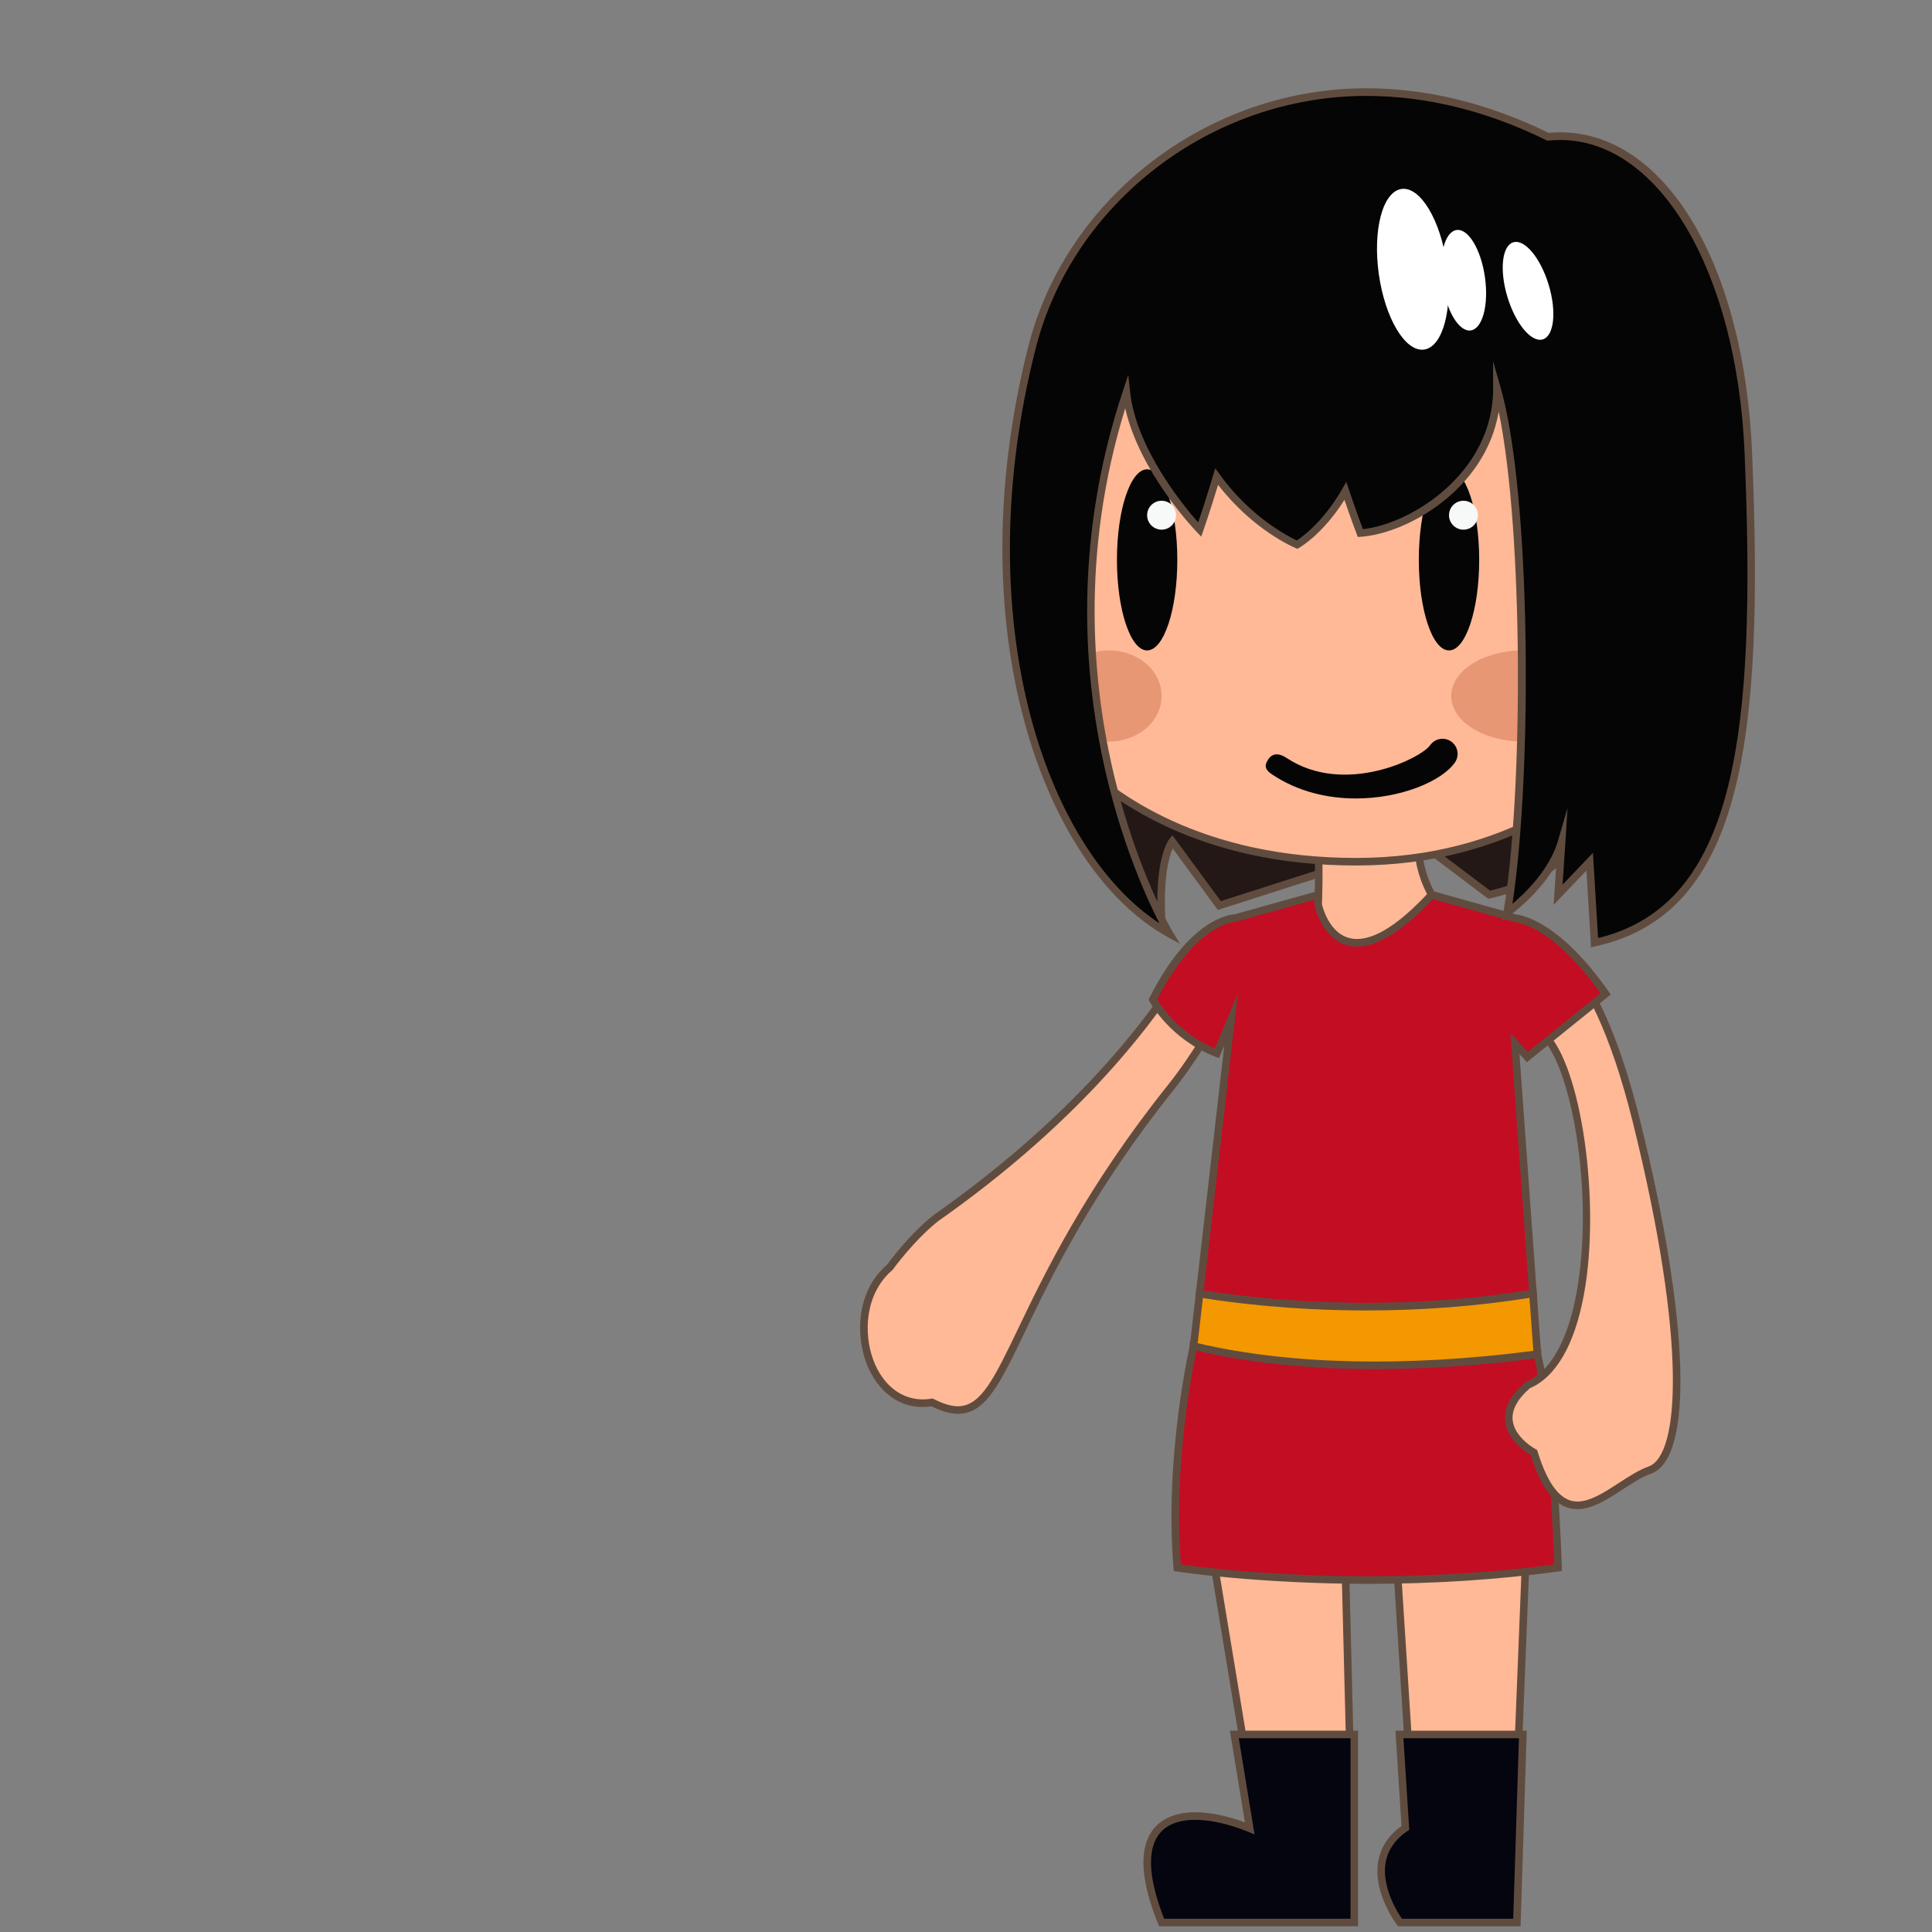 <?xml version="1.0" encoding="utf-8"?>
<!-- Generator: Adobe Illustrator 18.0.0, SVG Export Plug-In . SVG Version: 6.00 Build 0)  -->
<!DOCTYPE svg PUBLIC "-//W3C//DTD SVG 1.1//EN" "http://www.w3.org/Graphics/SVG/1.1/DTD/svg11.dtd">
<svg version="1.1" id="レイヤー_1" xmlns="http://www.w3.org/2000/svg" xmlns:xlink="http://www.w3.org/1999/xlink" x="0px"
	 y="0px" width="64px" height="64px" viewBox="0 0 64 64" style="enable-background:new 0 0 64 64;" xml:space="preserve">
<rect x="0" y="0" width="64" height="64" fill="#808080" stroke="none"/>
<g>
	<g>
		<path style="fill:#231815;" d="M38.479,30.417c0,0-8.602-4.333-1.791-22.167l14.238,0.333
			c0,0,7.573,19.03-1.594,21.057l-2.334-1.758l-6.606,2.116l-1.56-2.123
			C38.833,27.875,38.375,28.435,38.479,30.417z"/>
		<path style="fill:#604C3F;" d="M38.615,30.625l-0.192-0.097
			c-0.089-0.045-2.208-1.143-3.509-4.462c-1.193-3.043-1.875-8.611,1.657-17.861
			l0.032-0.083L36.691,8.125l14.321,0.335l0.03,0.077
			c0.205,0.517,4.998,12.715,1.939,18.488c-0.771,1.455-1.989,2.376-3.622,2.737
			l-0.057,0.012l-2.328-1.754l-6.631,2.124l-1.496-2.038
			c-0.118,0.273-0.315,0.947-0.244,2.303L38.615,30.625z M36.773,8.377
			c-3.462,9.11-2.802,14.585-1.636,17.577c1.041,2.667,2.656,3.884,3.207,4.237
			c-0.06-1.822,0.372-2.373,0.392-2.396l0.102-0.125l1.603,2.181l6.582-2.108
			l2.34,1.762c1.529-0.353,2.673-1.227,3.399-2.597
			c2.881-5.437-1.511-17.138-1.921-18.202L36.773,8.377z"/>
	</g>
	<g>
		<g>
			<path style="fill:#FFB997;" d="M50.245,59.102h-3.506l-0.698-10.916l-1.576-0.292
				l0.282,11.208h-3.323l-1.886-11.416v-3.095
				c3.79,0.912,8.065,0.704,11.389,0.267l-0.219,2.661L50.245,59.102z"/>
			<path style="fill:#604C3F;" d="M50.365,59.227h-3.743l-0.008-0.117l-0.691-10.818
				L44.594,48.045L44.875,59.227h-3.558l-0.017-0.104l-1.886-11.416l-0.002-3.273
				l0.154,0.037c3.099,0.746,7.021,0.833,11.343,0.264l0.154-0.021l-0.231,2.815
				L50.365,59.227z M46.856,58.977H50.125l0.458-11.463l0.206-2.513
				c-4.22,0.542-8.061,0.458-11.126-0.252v2.937l1.867,11.291h3.089l-0.283-11.234
				l1.823,0.338l0.007,0.098L46.856,58.977z"/>
		</g>
		<g>
			<g>
				<path style="fill:#05050F;" d="M44.863,57.456v6.229h-3.19h-3.193
					C37,60.019,39.244,59.688,41.399,60.565l-0.511-3.109H44.863z"/>
				<path style="fill:#604C3F;" d="M44.988,63.811h-6.593l-0.032-0.078
					c-0.565-1.402-0.638-2.432-0.215-3.06c0.282-0.418,0.784-0.64,1.45-0.64
					c0.484,0,1.049,0.116,1.642,0.336l-0.499-3.038h4.247V63.811z M38.564,63.561
					h6.174v-5.979h-3.702l0.522,3.185l-0.206-0.084
					c-0.639-0.261-1.245-0.398-1.754-0.398c-0.588,0-1.006,0.179-1.243,0.53
					C37.994,61.349,38.066,62.298,38.564,63.561z"/>
			</g>
			<g>
				<path style="fill:#05050F;" d="M50.447,57.456L50.25,63.686h-3.875c0,0-1.512-1.979,0.181-3.137
					l-0.197-3.093H50.447z"/>
				<path style="fill:#604C3F;" d="M50.371,63.811h-4.058l-0.038-0.049
					c-0.032-0.043-0.789-1.048-0.623-2.08c0.076-0.476,0.337-0.878,0.774-1.194
					l-0.201-3.156h4.351L50.371,63.811z M46.439,63.561h3.689l0.189-5.979h-3.827
					l0.193,3.031l-0.059,0.04c-0.413,0.282-0.658,0.642-0.727,1.067
					C45.77,62.525,46.296,63.354,46.439,63.561z"/>
			</g>
		</g>
		<g>
			<path style="fill:#FFB997;" d="M41.877,30.485c0,0-1.294,3.283-3.09,5.533
				c-5.96,7.468-5.225,11.812-7.912,10.438c-2.154,0.377-3.06-3.062-1.41-4.463
				c0,0,0.701-0.975,1.535-1.641c3.112-2.183,6-4.906,7.974-7.923
				C38.974,32.429,39.935,29.979,41.877,30.485z"/>
			<path style="fill:#604C3F;" d="M31.734,46.834c-0.256,0-0.544-0.081-0.879-0.248
				c-0.951,0.146-1.783-0.419-2.166-1.461c-0.355-0.968-0.29-2.391,0.695-3.228
				c0.009-0.018,0.7-0.974,1.538-1.643c3.366-2.361,6.112-5.089,7.947-7.894
				c0.021-0.062,0.828-2.069,2.487-2.069c0.181,0,0.366,0.024,0.552,0.073
				l0.137,0.036L41.993,30.531c-0.013,0.033-1.321,3.326-3.108,5.565
				C36.168,39.5,34.837,42.274,33.956,44.11c-0.843,1.756-1.307,2.723-2.222,2.724
				C31.734,46.834,31.734,46.834,31.734,46.834z M30.895,46.326l0.038,0.019
				c0.314,0.161,0.577,0.239,0.802,0.239c0.758-0.001,1.198-0.918,1.997-2.582
				c0.886-1.846,2.225-4.636,4.959-8.062c1.559-1.952,2.751-4.725,3.016-5.366
				c-0.117-0.022-0.234-0.033-0.349-0.033c-1.488,0-2.259,1.914-2.267,1.934
				c-1.863,2.854-4.632,5.605-8.018,7.98c-0.805,0.643-1.499,1.602-1.505,1.611
				c-0.914,0.78-0.969,2.083-0.643,2.973c0.345,0.94,1.086,1.438,1.93,1.294
				L30.895,46.326z"/>
		</g>
		<g>
			<path style="fill:#C30D23;" d="M39.538,44.591c0,0-0.851,3.655-0.538,7.343
				c0,0,5.863,0.918,12.613,0c0,0-0.135-4.8-0.687-7.076
				C50.927,44.857,44.91,45.796,39.538,44.591z"/>
			<path style="fill:#604C3F;" d="M45.343,52.467c-3.703,0-6.336-0.405-6.362-0.41
				l-0.097-0.015L38.875,51.944c-0.311-3.665,0.533-7.345,0.541-7.382l0.028-0.121
				l0.121,0.027c1.81,0.406,3.886,0.611,6.172,0.611
				c2.913,0,5.148-0.343,5.17-0.346l0.114-0.019l0.026,0.112
				c0.549,2.263,0.689,7.054,0.69,7.102l0.003,0.112l-0.111,0.016
				C49.634,52.329,47.519,52.467,45.343,52.467z M39.116,51.824
				c0.507,0.072,2.941,0.393,6.227,0.393c2.124,0,4.189-0.132,6.142-0.392
				c-0.023-0.724-0.178-4.747-0.653-6.827c-0.494,0.069-2.535,0.332-5.094,0.332
				c-2.253,0-4.306-0.198-6.104-0.59C39.494,45.395,38.862,48.604,39.116,51.824z"/>
		</g>
		<g>
			<path style="fill:#FFB997;" d="M50.357,30.89c0,0,2.2-0.405,3.851,6.253
				c1.651,6.656,1.746,11.094,0.445,11.556c-1.3,0.462-2.834,2.688-3.841-0.581
				c0,0-1.732-0.917-0.201-2.238c2.853-1.182,2.151-10.067,0.529-11.6
				C51.141,34.279,48.685,32.001,50.357,30.89z"/>
			<path style="fill:#604C3F;" d="M52.251,49.992c-0.668,0-1.159-0.569-1.543-1.791
				c-0.175-0.104-0.777-0.502-0.848-1.12c-0.049-0.435,0.177-0.871,0.669-1.297
				l0.034-0.021c1.003-0.416,1.457-1.822,1.66-2.928
				c0.595-3.23-0.154-7.508-1.169-8.466c-0.061-0.056-1.496-1.402-1.401-2.577
				c0.033-0.411,0.247-0.749,0.635-1.007l0.047-0.019c0,0,0.033-0.007,0.097-0.007
				c0.545,0,2.437,0.458,3.897,6.352C55.969,43.719,56.112,48.312,54.695,48.816
				c-0.296,0.104-0.605,0.306-0.933,0.519
				C53.267,49.658,52.754,49.992,52.251,49.992z M50.679,45.986
				c-0.417,0.364-0.608,0.723-0.569,1.066c0.065,0.579,0.755,0.95,0.762,0.954
				l0.046,0.024l0.015,0.049c0.345,1.118,0.776,1.662,1.319,1.662
				c0.429,0,0.91-0.313,1.375-0.616c0.325-0.212,0.662-0.431,0.985-0.546
				c1.021-0.362,1.292-4.086-0.524-11.407c-1.502-6.059-3.421-6.182-3.686-6.162
				c-0.309,0.213-0.473,0.476-0.499,0.802c-0.085,1.054,1.31,2.362,1.323,2.375
				c1.155,1.092,1.807,5.641,1.244,8.693
				C52.164,44.543,51.545,45.616,50.679,45.986z"/>
		</g>
		<g>
			<g>
				<path style="fill:#C30D23;" d="M39.737,42.855l1.044-9.087l-0.469,1.125
					c-1.469-0.562-2.125-1.781-2.125-1.781c1.359-2.696,2.719-2.696,2.719-2.696
					l2.758-0.776h3.76L50.197,30.418c0.271,0.034,1.458,0.315,2.99,2.507
					l-2.594,2.094l-0.411-0.452l0.599,8.281
					C45.798,43.665,41.464,43.141,39.737,42.855z"/>
				<path style="fill:#604C3F;" d="M45.266,43.411c-2.553,0-4.572-0.271-5.549-0.433
					l-0.117-0.02l0.956-8.325l-0.175,0.42l-0.113-0.043
					c-1.495-0.573-2.162-1.788-2.19-1.839l-0.03-0.058l0.029-0.059
					c1.308-2.592,2.628-2.754,2.811-2.764l2.777-0.777l3.794,0.004l2.773,0.778
					c0.312,0.038,1.514,0.346,3.059,2.555l0.066,0.096l-2.776,2.241l-0.247-0.271
					l0.581,8.034l-0.112,0.019C49.022,43.263,47.16,43.411,45.266,43.411z
					 M39.875,42.751c1.008,0.162,2.954,0.41,5.391,0.41
					c1.841,0,3.651-0.141,5.383-0.419l-0.616-8.527l0.575,0.633l2.41-1.946
					c-1.491-2.092-2.622-2.333-2.836-2.359L47.406,29.765h-3.725L40.906,30.542
					c-0.012,0-1.287,0.049-2.576,2.566c0.143,0.232,0.757,1.14,1.914,1.624
					l0.763-1.829L39.875,42.751z"/>
			</g>
			<g>
				<path style="fill:#F39800;" d="M39.538,44.591l0.199-1.735
					c1.727,0.285,6.061,0.81,11.044-0.008l0.146,2.01
					C47.604,45.295,43.328,45.503,39.538,44.591z"/>
				<path style="fill:#604C3F;" d="M45.536,45.355c-2.227,0-4.254-0.217-6.027-0.644
					l-0.107-0.025l0.227-1.976l0.13,0.021c0.969,0.16,2.973,0.429,5.508,0.429
					c1.881,0,3.73-0.147,5.495-0.437l0.136-0.022l0.163,2.264l-0.116,0.016
					C49.058,45.229,47.238,45.355,45.536,45.355z M39.675,44.495
					c3.052,0.716,6.893,0.798,11.119,0.254l-0.128-1.756
					c-1.737,0.277-3.554,0.418-5.4,0.418c-2.444,0-4.4-0.249-5.419-0.411
					L39.675,44.495z"/>
			</g>
		</g>
	</g>
	<g>
		<g>
			<path style="fill:#FFB997;" d="M46.999,27.882c-0.036,0.515,0.076,1.102,0.425,1.758
				c-3.121,3.378-3.76,0.322-3.76,0.322s0.049-0.875,0-2.064
				C43.63,27.044,47.124,26.11,46.999,27.882z"/>
			<path style="fill:#604C3F;" d="M44.951,31.355c-1.111,0-1.406-1.354-1.409-1.368l-0.004-0.016
				l0.001-0.016c0.001-0.009,0.048-0.883,0-2.052
				c-0.006-0.147,0.061-0.294,0.198-0.437c0.386-0.401,1.285-0.716,2.049-0.716
				c0.49,0,0.87,0.129,1.099,0.374c0.181,0.194,0.261,0.452,0.239,0.767
				c-0.038,0.538,0.1,1.107,0.41,1.691l0.042,0.078l-0.061,0.065
				C46.517,30.807,45.653,31.355,44.951,31.355z M43.79,29.951
				c0.033,0.143,0.3,1.154,1.161,1.154c0.617,0,1.397-0.5,2.321-1.485
				c-0.304-0.599-0.438-1.186-0.398-1.747c0.018-0.243-0.041-0.438-0.173-0.579
				c-0.226-0.243-0.623-0.294-0.915-0.294c-0.692,0-1.53,0.287-1.869,0.64
				c-0.061,0.063-0.132,0.158-0.128,0.253
				C43.834,28.982,43.796,29.821,43.79,29.951z"/>
		</g>
		<g>
			<path style="fill:#FFB997;" d="M34,14.832c0,0,0.56,2.097,0.75,4.424
				c0.194,2.378-0.542,4.498,0.821,5.861c1.645,1.644,4.631,3.428,9.345,3.428
				s7.709-2.115,9.876-4.333c1.625-1.663,1.414-9.381,1.414-9.381
				S57.458,4.546,44,4.546C33,4.546,34,14.832,34,14.832z"/>
			<path style="fill:#604C3F;" d="M44.916,28.671c-5.193,0-8.139-2.171-9.434-3.465
				c-0.975-0.976-0.92-2.291-0.855-3.814c0.029-0.683,0.059-1.39-0.002-2.125
				c-0.187-2.29-0.74-4.381-0.746-4.402c-0.008-0.064-0.402-4.492,2.364-7.541
				C37.991,5.398,40.601,4.421,44,4.421c4.619,0,8.025,1.201,10.123,3.57
				c2.644,2.985,2.212,6.817,2.207,6.856c0.01,0.299,0.194,7.772-1.448,9.453
				C53.048,26.176,50.021,28.671,44.916,28.671z M44,4.671
				c-3.325,0-5.872,0.948-7.57,2.818c-2.692,2.966-2.31,7.287-2.306,7.33
				c0.002,0.001,0.562,2.115,0.751,4.426c0.061,0.751,0.031,1.466,0.002,2.156
				c-0.062,1.464-0.115,2.729,0.783,3.627c1.267,1.267,4.153,3.392,9.256,3.392
				c5.01,0,7.984-2.452,9.786-4.295c1.57-1.606,1.381-9.213,1.379-9.29
				c0.006-0.056,0.422-3.782-2.147-6.681C51.885,5.843,48.543,4.671,44,4.671z"/>
		</g>
		<g>
			<g>
				<ellipse style="fill:#050505;" cx="48" cy="18.546" rx="1" ry="3"/>
				<circle style="fill:#F7F8F8;" cx="48.479" cy="17.067" r="0.479"/>
			</g>
			<g>
				<ellipse style="fill:#050505;" cx="38" cy="18.546" rx="1" ry="3"/>
				<circle style="fill:#F7F8F8;" cx="38.479" cy="17.067" r="0.479"/>
			</g>
		</g>
		<path style="fill:#050505;" d="M44.916,26.45c1.493,0,2.842-0.571,3.278-1.189
			c0.158-0.226,0.104-0.538-0.121-0.697c-0.226-0.158-0.537-0.105-0.697,0.121
			c-0.312,0.443-2.847,1.69-4.754,0.424c-0.229-0.152-0.456-0.185-0.61,0.046
			c-0.152,0.23-0.09,0.355,0.141,0.508C43.006,26.23,43.988,26.45,44.916,26.45
			z"/>
		<ellipse style="fill:#E79774;" cx="50.447" cy="23.055" rx="2.374" ry="1.509"/>
		<ellipse style="fill:#E79774;" cx="36.74" cy="23.055" rx="1.74" ry="1.509"/>
	</g>
	<g>
		<path style="fill:#050505;" d="M34.184,11.517C35.75,5.333,43.084,0.5,51.277,4.532
			C54.917,4.167,57.653,8.741,57.916,15c0.417,9.917-0.44,15.21-5.095,16.23
			l-0.161-2.684l-1.047,1.094c0,0,0.048-0.666,0.117-1.756
			c-0.397,1.366-1.804,2.352-1.804,2.352c0.698-4.11,0.695-13.778-0.34-17.375
			c0.007,2.89-2.801,4.686-4.523,4.798c0,0-0.209-0.542-0.495-1.394
			c-0.75,1.304-1.6,1.778-1.6,1.778s-1.487-0.616-2.665-2.254
			c-0.314,1.053-0.562,1.758-0.562,1.758S37.562,15.281,37.312,13
			c-3.336,10.055,1.427,17.932,1.427,17.932
			C34.416,28.546,31.92,20.454,34.184,11.517z"/>
		<path style="fill:#604C3F;" d="M52.705,31.383l-0.152-2.544l-1.089,1.138l0.024-0.346
			c0-0,0.027-0.374,0.069-1.019c-0.56,1.016-1.511,1.691-1.56,1.725
			l-0.245,0.171l0.051-0.295c0.666-3.924,0.662-12.636-0.156-16.576
			c-0.441,2.59-3.053,4.045-4.576,4.145l-0.092,0.006l-0.032-0.086
			c-0.002-0.005-0.172-0.445-0.411-1.144c-0.72,1.144-1.473,1.573-1.507,1.592
			l-0.053,0.029l-0.056-0.023c-0.06-0.025-1.413-0.598-2.569-2.096
			c-0.277,0.912-0.49,1.519-0.492,1.525l-0.067,0.191l-0.141-0.146
			c-0.084-0.086-1.904-2-2.377-4.104c-2.969,9.651,1.525,17.262,1.572,17.339
			l0.241,0.399l-0.409-0.226c-4.127-2.277-6.982-10.214-4.616-19.555
			c1.256-4.959,5.965-8.559,11.197-8.559c2.006,0,4.039,0.497,6.041,1.477
			c0.127-0.012,0.256-0.018,0.382-0.018c3.481,0,6.096,4.362,6.358,10.608
			c0.401,9.551-0.319,15.29-5.193,16.357L52.705,31.383z M52.768,28.252
			L52.938,31.075c4.573-1.113,5.246-6.748,4.854-16.069
			c-0.252-6.008-2.821-10.369-6.108-10.369c-0.13,0-0.261,0.007-0.393,0.02
			l-0.036,0.003l-0.032-0.016c-1.978-0.974-3.983-1.467-5.962-1.467
			c-5.119,0-9.727,3.521-10.955,8.371c-2.26,8.923,0.275,16.533,4.105,19.04
			c-0.903-1.751-4.105-8.918-1.216-17.627l0.18-0.544l0.062,0.57
			c0.206,1.878,1.773,3.776,2.255,4.32c0.095-0.28,0.279-0.839,0.492-1.553
			l0.073-0.244l0.148,0.207c1.015,1.412,2.273,2.054,2.554,2.186
			c0.192-0.125,0.884-0.626,1.501-1.699l0.139-0.241l0.088,0.264
			c0.217,0.645,0.391,1.115,0.46,1.301c1.562-0.159,4.322-1.843,4.315-4.666
			l-0.002-0.894l0.247,0.859c1.006,3.495,1.066,12.704,0.394,17.114
			c0.413-0.346,1.229-1.126,1.51-2.091l0.316-1.088l-0.071,1.131
			c-0.04,0.625-0.072,1.111-0.094,1.412L52.768,28.252z"/>
	</g>
	
		<ellipse transform="matrix(-0.99 0.139 -0.139 -0.99 94.362 11.265)" style="fill:#FFFFFF;" cx="46.786" cy="8.938" rx="1.138" ry="2.687"/>
	
		<ellipse transform="matrix(-0.99 0.14 -0.14 -0.99 97.777 11.667)" style="fill:#FFFFFF;" cx="48.479" cy="9.264" rx="0.712" ry="1.68"/>
	
		<ellipse transform="matrix(-0.957 0.291 -0.291 -0.957 101.884 4.138)" style="fill:#FFFFFF;" cx="50.634" cy="9.653" rx="0.712" ry="1.68"/>
</g>
<g>
</g>
<g>
</g>
<g>
</g>
<g>
</g>
<g>
</g>
<g>
</g>
</svg>
